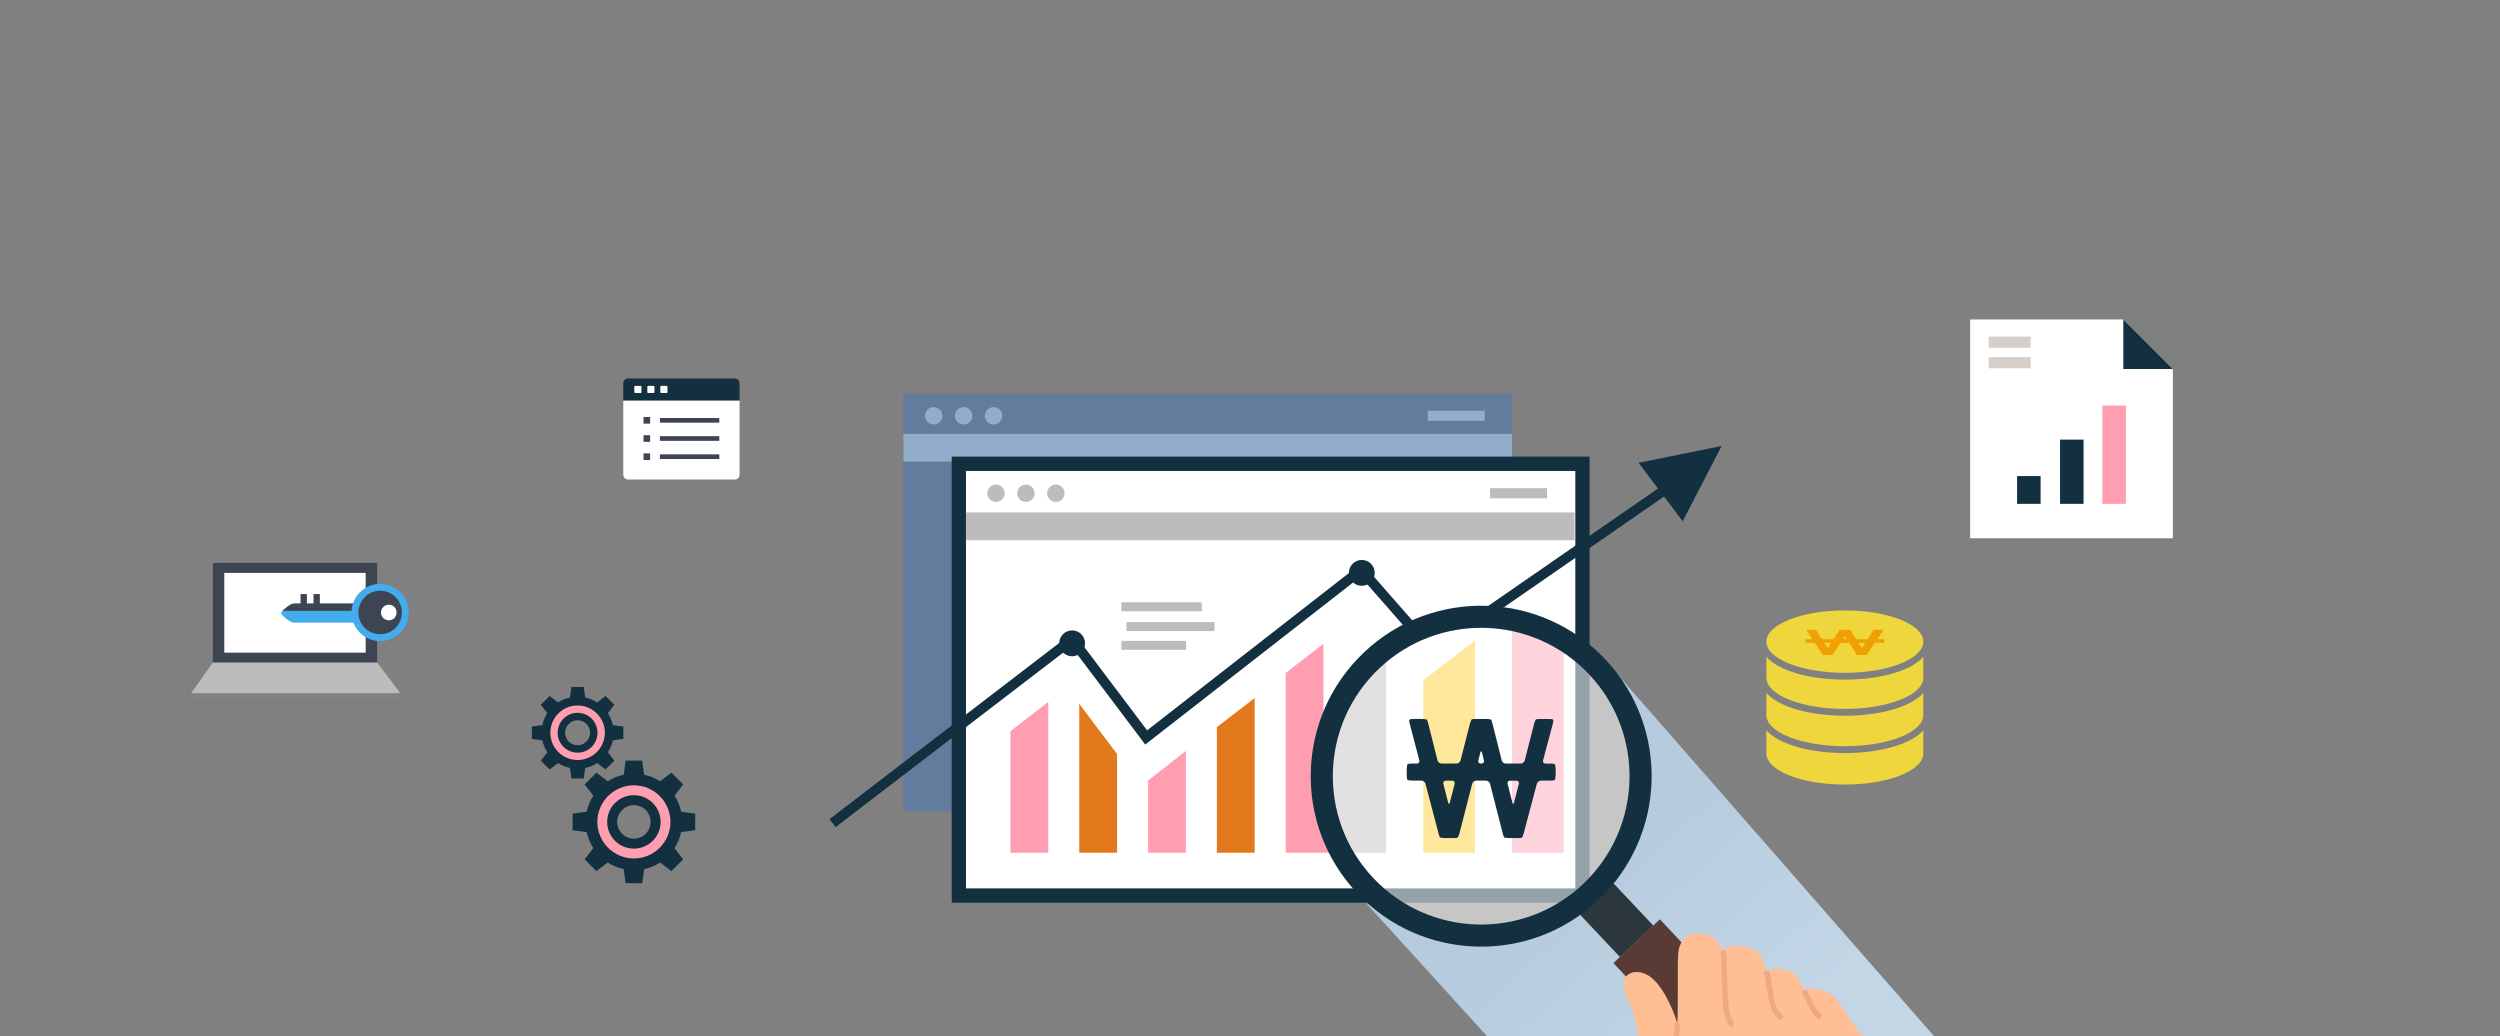 <svg width="1440" height="597" viewBox="0 0 1440 597" fill="none" xmlns="http://www.w3.org/2000/svg">
<rect x="0" y="0" width="1440" height="597" fill="#808080" stroke="none"/>
<g clip-path="url(#clip0_775_2284)">
<path d="M931.57 388.33L1160.94 650.47L1075.63 702.35H952.45L787.01 520.36L797.61 521.33L833.27 538.67L867.96 541.56L897.84 529.04L920.49 518.56L935.42 489.52L945.38 461.57L942.17 426.88L931.57 388.33Z" fill="url(#paint0_linear_775_2284)"/>
<path d="M1223.04 184H1134.79V310.03H1251.57V212.53L1223.04 184Z" fill="white"/>
<path d="M1223.04 212.53H1251.57L1223.04 184V212.53Z" fill="#123040"/>
<path d="M1169.65 193.881H1145.51V200.331H1169.65V193.881Z" fill="#D6CEC9"/>
<path d="M1169.65 205.691H1145.51V212.141H1169.65V205.691Z" fill="#D6CEC9"/>
<path d="M1175.39 274.221H1161.85V290.211H1175.39V274.221Z" fill="#123040"/>
<path d="M1200.13 253.221H1186.59V290.211H1200.13V253.221Z" fill="#123040"/>
<path d="M1224.51 233.641H1210.97V290.211H1224.51V233.641Z" fill="#FF9EB1"/>
<path d="M870.879 226.869H520.359V467.319H870.879V226.869Z" fill="#617C9C"/>
<path d="M542.829 239.498C542.829 242.268 540.589 244.508 537.819 244.508C535.059 244.508 532.809 242.268 532.809 239.498C532.809 236.728 535.049 234.488 537.819 234.488C540.589 234.488 542.829 236.728 542.829 239.498Z" fill="#92ADCC"/>
<path d="M560.059 239.498C560.059 242.268 557.819 244.508 555.049 244.508C552.289 244.508 550.039 242.268 550.039 239.498C550.039 236.728 552.279 234.488 555.049 234.488C557.819 234.488 560.059 236.728 560.059 239.498Z" fill="#92ADCC"/>
<path d="M577.299 239.498C577.299 242.268 575.059 244.508 572.289 244.508C569.529 244.508 567.279 242.268 567.279 239.498C567.279 236.728 569.519 234.488 572.289 234.488C575.059 234.488 577.299 236.728 577.299 239.498Z" fill="#92ADCC"/>
<path d="M855.23 236.58H822.42V242.42H855.23V236.58Z" fill="#92ADCC"/>
<path d="M870.879 249.879H520.359V265.889H870.879V249.879Z" fill="#92ADCC"/>
<path d="M915.59 263H548.18V519.96H915.59V263Z" fill="#123040"/>
<path d="M907.38 271.26H556.4V511.71H907.38V271.26Z" fill="white"/>
<path d="M425.98 220.8C425.98 219.26 424.72 218 423.18 218H361.8C360.26 218 359 219.26 359 220.8V230.77H425.97V220.8H425.98Z" fill="#123040"/>
<path d="M359.01 230.77V273.43C359.01 274.97 360.27 276.23 361.81 276.23H423.19C424.73 276.23 425.99 274.97 425.99 273.43V230.77H359.01Z" fill="white"/>
<path d="M380.35 222.74C380.35 222.48 380.56 222.27 380.82 222.27H383.99C384.25 222.27 384.46 222.48 384.46 222.74V225.91C384.46 226.17 384.25 226.38 383.99 226.38H380.82C380.57 226.38 380.35 226.17 380.35 225.91V222.74Z" fill="white"/>
<path d="M372.859 222.74C372.859 222.48 373.069 222.27 373.329 222.27H376.499C376.759 222.27 376.969 222.48 376.969 222.74V225.91C376.969 226.17 376.759 226.38 376.499 226.38H373.329C373.069 226.38 372.859 226.17 372.859 225.91V222.74Z" fill="white"/>
<path d="M365.369 222.74C365.369 222.48 365.579 222.27 365.839 222.27H369.009C369.269 222.27 369.479 222.48 369.479 222.74V225.91C369.479 226.17 369.269 226.38 369.009 226.38H365.839C365.579 226.38 365.369 226.17 365.369 225.91V222.74Z" fill="white"/>
<path d="M400.44 478.189V468.629L392.33 467.529C391.61 464.209 390.3 461.109 388.52 458.339L393.48 451.819L386.72 445.059L380.2 450.029C377.43 448.239 374.33 446.929 371.01 446.219L369.91 438.109H360.35L359.25 446.219C355.93 446.939 352.82 448.249 350.06 450.029L343.54 445.059L336.77 451.819L341.74 458.339C339.95 461.109 338.64 464.209 337.93 467.529L329.82 468.629V478.189L337.93 479.289C338.65 482.609 339.95 485.719 341.74 488.479L336.77 494.999L343.54 501.759L350.06 496.799C352.82 498.589 355.93 499.899 359.25 500.609L360.35 508.719H369.91L371.01 500.609C374.34 499.889 377.43 498.579 380.2 496.799L386.72 501.759L393.48 494.999L388.52 488.479C390.31 485.709 391.62 482.609 392.33 479.289L400.44 478.189ZM365.12 483.059C359.8 483.059 355.47 478.729 355.47 473.409C355.47 468.089 359.8 463.759 365.12 463.759C370.44 463.759 374.77 468.089 374.77 473.409C374.77 478.729 370.44 483.059 365.12 483.059Z" fill="#123040"/>
<path d="M365.12 452.35C353.51 452.35 344.07 461.8 344.07 473.41C344.07 485.02 353.52 494.47 365.12 494.47C376.73 494.47 386.18 485.02 386.18 473.41C386.18 461.8 376.73 452.35 365.12 452.35ZM365.12 488.8C356.62 488.8 349.73 481.91 349.73 473.41C349.73 464.91 356.62 458.02 365.12 458.02C373.62 458.02 380.51 464.91 380.51 473.41C380.51 481.91 373.62 488.8 365.12 488.8Z" fill="#FF9EB1"/>
<path d="M359.04 425.621V418.481L352.99 417.661C352.46 415.181 351.48 412.871 350.15 410.801L353.85 405.941L348.8 400.891L343.94 404.601C341.87 403.271 339.56 402.291 337.08 401.761L336.26 395.711H329.13L328.31 401.761C325.83 402.301 323.51 403.271 321.45 404.601L316.59 400.891L311.54 405.941L315.24 410.801C313.91 412.861 312.93 415.181 312.4 417.661L306.35 418.481V425.621L312.4 426.441C312.93 428.921 313.91 431.231 315.24 433.301L311.54 438.161L316.59 443.211L321.45 439.511C323.51 440.841 325.82 441.821 328.31 442.351L329.13 448.401H336.26L337.08 442.351C339.56 441.821 341.87 440.841 343.94 439.511L348.8 443.211L353.85 438.161L350.15 433.301C351.48 431.241 352.46 428.921 352.99 426.441L359.04 425.621ZM332.69 429.261C328.72 429.261 325.49 426.031 325.49 422.061C325.49 418.091 328.72 414.861 332.69 414.861C336.66 414.861 339.89 418.091 339.89 422.061C339.89 426.031 336.66 429.261 332.69 429.261Z" fill="#123040"/>
<path d="M332.69 406.352C324.03 406.352 316.98 413.402 316.98 422.062C316.98 430.722 324.03 437.772 332.69 437.772C341.35 437.772 348.4 430.722 348.4 422.062C348.4 413.402 341.35 406.352 332.69 406.352ZM332.69 433.542C326.35 433.542 321.21 428.402 321.21 422.062C321.21 415.722 326.35 410.582 332.69 410.582C339.03 410.582 344.17 415.722 344.17 422.062C344.17 428.402 339.03 433.542 332.69 433.542Z" fill="#FF9EB1"/>
<path d="M578.7 284.11C578.7 286.88 576.46 289.12 573.69 289.12C570.92 289.12 568.68 286.88 568.68 284.11C568.68 281.34 570.92 279.1 573.69 279.1C576.46 279.11 578.7 281.35 578.7 284.11Z" fill="#BCBCBC"/>
<path d="M595.94 284.11C595.94 286.88 593.7 289.12 590.93 289.12C588.16 289.12 585.92 286.88 585.92 284.11C585.92 281.34 588.16 279.1 590.93 279.1C593.7 279.11 595.94 281.35 595.94 284.11Z" fill="#BCBCBC"/>
<path d="M613.18 284.11C613.18 286.88 610.94 289.12 608.17 289.12C605.4 289.12 603.16 286.88 603.16 284.11C603.16 281.34 605.4 279.1 608.17 279.1C610.94 279.1 613.18 281.35 613.18 284.11Z" fill="#BCBCBC"/>
<path d="M891.111 281.189H858.301V287.029H891.111V281.189Z" fill="#BCBCBC"/>
<path d="M906.92 295.141H556.4V311.151H906.92V295.141Z" fill="#BCBCBC"/>
<path d="M603.799 491.18H582.029V421.15L603.799 404.25V491.18Z" fill="#FF9EB1"/>
<path d="M643.43 491.181H621.66V405.391L643.43 434.331V491.181Z" fill="#E2791C"/>
<path d="M683.059 491.18H661.289V449.61L683.059 432.48V491.18Z" fill="#FF9EB1"/>
<path d="M722.68 491.179H700.92V418.829L722.68 402.039V491.179Z" fill="#E2791C"/>
<path d="M481.34 476.4L477.82 471.81L609.79 370.6L618.7 364.21L624.59 372.74L660.74 420.67L776.7 330.29L784.6 324.23L791.23 332L814.97 359.06L836.61 353.44L853.82 351.34L958.91 278.68L962.2 283.44L855.94 356.91L837.69 359.13L812.97 365.55L786.86 335.78L783.77 332.16L780.24 334.86L659.66 428.85L619.86 376.07L617.29 372.34L613.2 375.28L481.34 476.4Z" fill="#123040"/>
<path d="M943.82 266.571L991.65 256.881L969.24 300.241L943.82 266.571Z" fill="#123040"/>
<path d="M699.581 358.35H648.881V363.49H699.581V358.35Z" fill="#BCBCBC"/>
<path d="M692.221 346.93H645.891V352.07H692.221V346.93Z" fill="#BCBCBC"/>
<path d="M683.221 369.141H645.891V374.281H683.221V369.141Z" fill="#BCBCBC"/>
<path d="M762.321 414.271V370.811L740.551 387.651V491.191H765.941C757.011 467.821 752.861 437.331 762.321 414.271Z" fill="#FF9EB1"/>
<path d="M925.541 504.733L906.332 522.828L933.122 551.267L952.332 533.172L925.541 504.733Z" fill="#2C363D"/>
<path d="M968.301 542.5L956.081 529.52L929.311 554.74L937.311 563.24L1008.35 638.74L1035.33 611.76L968.301 542.5Z" fill="#5A3A35"/>
<path d="M849.6 491.179H819.77V391.849L849.6 368.949V491.179Z" fill="#FFCA22"/>
<path d="M798.38 379.15C797.08 380.23 795.81 381.36 794.56 382.53C779.86 396.37 768.59 414.19 765.98 432.74V456.79C767.68 468.83 771.32 480.58 778.19 491.18H798.38V379.15Z" fill="#BCBCBC"/>
<path d="M900.711 491.181V373.711C891.521 367.551 881.371 363.351 870.881 361.141V491.181H900.711Z" fill="#FF9EB1"/>
<path d="M1062.63 351.619C1037.67 351.619 1017.43 359.659 1017.43 369.579C1017.43 379.499 1037.67 387.539 1062.63 387.539C1087.59 387.539 1107.83 379.499 1107.83 369.579C1107.83 359.659 1087.59 351.619 1062.63 351.619Z" fill="#F0D63D"/>
<path d="M1084.79 368.19H1081.33L1084.74 363.09C1084.79 363.01 1084.75 362.93 1084.63 362.87C1084.51 362.81 1084.32 362.77 1084.12 362.77H1079.71C1079.42 362.77 1079.16 362.85 1079.09 362.96L1075.74 368.19H1069.16L1065.86 362.96C1065.78 362.85 1065.53 362.77 1065.23 362.77H1060.05C1059.76 362.77 1059.5 362.85 1059.43 362.96L1056.07 368.19H1049.5L1046.2 362.96C1046.13 362.85 1045.87 362.77 1045.58 362.77H1041.22C1041.02 362.77 1040.83 362.81 1040.71 362.87C1040.59 362.93 1040.55 363.01 1040.59 363.09L1043.96 368.19H1040.48C1040.13 368.19 1039.84 368.31 1039.84 368.44V370.01C1039.84 370.15 1040.13 370.27 1040.48 370.27H1045.33L1049.82 377.07C1049.9 377.18 1050.16 377.26 1050.44 377.26H1055.11C1055.4 377.26 1055.66 377.18 1055.73 377.07L1060.13 370.28H1065.09L1069.48 377.07C1069.56 377.18 1069.81 377.26 1070.1 377.26H1074.77C1075.06 377.26 1075.32 377.18 1075.4 377.07L1079.94 370.27H1084.79C1085.14 370.27 1085.44 370.15 1085.44 370.01V368.44C1085.43 368.31 1085.14 368.19 1084.79 368.19ZM1074.41 370.27L1072.44 373.33L1070.47 370.27H1074.41ZM1063.73 368.19H1061.5L1062.63 366.46L1063.73 368.19ZM1054.74 370.27L1052.77 373.33L1050.79 370.27H1054.74Z" fill="#EFA003"/>
<path d="M1062.63 408.329C1087.59 408.329 1107.83 400.289 1107.83 390.369V378.389C1100.15 387.009 1081.31 391.479 1062.63 391.479C1043.95 391.479 1025.11 387.009 1017.43 378.389V390.369C1017.43 400.289 1037.67 408.329 1062.63 408.329Z" fill="#F0D63D"/>
<path d="M1062.63 429.82C1087.59 429.82 1107.83 421.78 1107.83 411.86V399.18C1100.15 407.8 1081.31 412.27 1062.63 412.27C1043.95 412.27 1025.11 407.8 1017.43 399.18V411.86C1017.43 421.79 1037.67 429.82 1062.63 429.82Z" fill="#F0D63D"/>
<path d="M1062.63 451.91C1087.59 451.91 1107.83 443.87 1107.83 433.95V420.68C1100.15 429.3 1081.31 433.77 1062.63 433.77C1043.95 433.77 1025.11 429.3 1017.43 420.68V433.95C1017.43 443.87 1037.67 451.91 1062.63 451.91Z" fill="#F0D63D"/>
<path opacity="0.55" d="M943.708 449.319C944.949 399.303 905.409 357.75 855.392 356.51C805.376 355.269 763.823 394.809 762.583 444.826C761.342 494.842 800.882 536.395 850.899 537.635C900.915 538.876 942.467 499.336 943.708 449.319Z" fill="white"/>
<path d="M924.639 379.759C887.459 340.289 825.309 338.429 785.839 375.609C746.369 412.789 744.509 474.929 781.689 514.409C818.869 553.879 881.02 555.739 920.49 518.559C959.96 481.379 961.819 419.229 924.639 379.759ZM911.759 509.299C877.399 541.659 823.319 540.039 790.959 505.689C758.599 471.329 760.209 417.249 794.569 384.879C828.929 352.519 883.009 354.129 915.379 388.489C947.729 422.849 946.119 476.929 911.759 509.299Z" fill="#123040"/>
<path d="M895.45 440.089C895.11 439.939 893.99 439.819 892.95 439.819H890.2C889.16 439.819 888.53 438.999 888.8 437.999L894.26 417.489C894.53 416.489 894.76 415.329 894.77 414.909C894.77 414.909 894.77 414.909 894.52 414.609C894.31 414.319 894.31 414.319 894.31 414.319C893.91 414.219 892.73 414.129 891.7 414.129H887.17C886.13 414.129 885.05 414.219 884.76 414.319C884.47 414.429 883.91 415.859 883.65 416.859L878.27 437.979C878.01 438.979 876.96 439.809 875.92 439.809H867.33C866.29 439.809 865.24 438.989 864.99 437.979L859.69 416.869C859.44 415.869 859.09 414.839 858.92 414.579C858.75 414.329 857.2 414.119 856.17 414.119H850.18C849.14 414.119 848.07 414.209 847.79 414.309C847.51 414.419 846.93 415.849 846.68 416.849L841.29 437.969C841.03 438.969 839.98 439.799 838.94 439.799H830.33C829.29 439.799 828.24 438.979 827.99 437.969L822.7 416.869C822.45 415.859 822.1 414.839 821.93 414.579C821.76 414.329 820.22 414.119 819.18 414.119H814.74C813.7 414.119 812.53 414.199 812.13 414.309C812.13 414.309 812.13 414.309 811.89 414.599C811.66 414.899 811.66 414.899 811.66 414.899C811.67 415.319 811.9 416.479 812.16 417.479L817.54 437.979C817.8 438.979 817.17 439.799 816.13 439.799H813.37C812.33 439.799 811.21 439.919 810.88 440.069C810.55 440.219 810.27 441.849 810.27 442.879V446.539C810.27 447.579 810.39 448.689 810.55 449.029C810.7 449.359 812.34 449.629 813.37 449.629H818.73C819.77 449.629 820.83 450.449 821.09 451.449L828.58 480.009C828.84 481.009 829.2 482.029 829.37 482.279C829.54 482.519 831.08 482.719 832.11 482.719H837.12C838.16 482.719 839.24 482.639 839.52 482.539C839.8 482.439 840.4 480.999 840.65 479.999L847.97 451.459C848.23 450.459 849.29 449.639 850.32 449.639H855.91C856.95 449.639 858 450.459 858.26 451.459L865.57 479.999C865.83 480.999 866.18 482.029 866.34 482.269C866.51 482.519 868.06 482.719 869.09 482.719H874.11C875.15 482.719 876.22 482.639 876.51 482.549C876.79 482.449 877.39 481.019 877.65 480.019L885.22 451.459C885.49 450.459 886.55 449.639 887.59 449.639H892.94C893.98 449.639 895.1 449.519 895.44 449.369C895.78 449.219 896.05 447.589 896.05 446.549V442.889C896.06 441.869 895.79 440.239 895.45 440.089ZM873.46 449.659C874.5 449.659 875.13 450.479 874.87 451.479L872.08 462.339C871.82 463.339 871.4 463.339 871.15 462.339L868.38 451.479C868.12 450.479 868.76 449.649 869.8 449.649H873.46V449.659ZM854.75 437.989C855 438.989 854.36 439.819 853.33 439.819H852.92C851.88 439.819 851.25 438.999 851.51 437.999L852.68 433.479C852.94 432.479 853.36 432.479 853.61 433.479L854.75 437.989ZM836.45 449.659C837.49 449.659 838.12 450.479 837.87 451.479L835.09 462.339C834.83 463.339 834.41 463.339 834.15 462.339L831.36 451.479C831.1 450.479 831.74 449.659 832.78 449.659H836.45Z" fill="#123040"/>
<path d="M998.289 590.291C998.289 590.291 996.349 589.571 994.939 584.451C993.529 579.331 993.209 562.671 993.009 552.361C992.819 542.501 986.339 538.3 979.879 537.84C973.419 537.38 967.309 540.191 966.659 549.301C966.009 558.411 966.939 581.521 965.889 593.261C964.919 604.121 967.809 618.951 963.709 626.731" fill="#FFBE94"/>
<path d="M1026.42 586.64C1022.32 583.39 1020.99 579.76 1019.62 571.53C1018.55 565.1 1017.74 554.67 1012.92 549.08C1007.86 543.22 995.69 544.03 992.33 547.54C992.33 547.54 992.94 570.24 994.22 586.52" fill="#FFBE94"/>
<path d="M1048.82 585.87C1044.52 583.99 1039.85 571.33 1036.3 564.6C1032.26 556.93 1021.55 556.75 1017.43 559.39C1017.43 559.39 1021.2 581.8 1021.2 583.52" fill="#FFBE94"/>
<path d="M966.149 589.241C962.779 578.761 956.169 565.071 948.369 561.281C942.359 558.361 935.749 560.091 935.319 566.171C934.889 572.241 938.189 576.261 940.359 582.291C942.839 589.161 942.459 593.291 944.849 600.331C946.799 606.081 947.969 609.901 948.999 621.601C949.649 629.031 947.189 637.321 954.399 646.701C961.609 656.071 974.319 677.851 982.409 686.701C985.269 689.821 987.879 699.311 990.239 702.361H1075.64C1074.4 693.591 1073.7 675.591 1073.92 669.001C1074.28 658.391 1075.43 625.001 1076.86 613.281C1078.29 601.571 1075.24 598.691 1072.49 595.841C1069.74 592.991 1066.36 588.871 1060.52 579.331C1054.07 568.791 1044 568.701 1039.46 570.001" fill="#FFBE94"/>
<path d="M997.73 591.801C997.09 591.561 994.9 590.371 993.39 584.881C991.94 579.601 991.62 563.341 991.4 552.581V552.391C991.37 550.821 991.04 549.011 990.76 547.941L993.87 547.141C994.2 548.441 994.57 550.481 994.61 552.331V552.521C994.81 562.471 995.14 579.131 996.48 584.031C997.58 588.031 998.93 588.831 998.95 588.841C998.88 588.801 998.84 588.791 998.84 588.791L997.73 591.801Z" fill="#EDA983"/>
<path d="M1025.42 587.9C1020.78 584.23 1019.39 579.97 1018.03 571.8C1017.87 570.81 1017.69 569.63 1017.5 568.35C1017.1 565.6 1016.64 562.49 1016.06 559.84L1019.2 559.15C1019.8 561.9 1020.27 565.08 1020.68 567.88C1020.86 569.14 1021.03 570.3 1021.2 571.26C1022.6 579.67 1023.88 582.57 1027.41 585.37L1025.42 587.9Z" fill="#EDA983"/>
<path d="M1048.18 587.351C1044.96 585.941 1041.86 580.351 1037.6 571.161L1040.51 569.811C1042.53 574.161 1046.73 583.211 1049.47 584.411L1048.18 587.351Z" fill="#EDA983"/>
<path d="M965.129 627.471L962.289 625.971C964.729 621.331 964.479 613.491 964.229 605.901C964.089 601.561 963.939 597.071 964.289 593.111C964.359 592.371 964.419 591.201 964.469 590.171L964.519 589.221L967.729 589.391L967.679 590.331C967.629 591.391 967.569 592.591 967.489 593.391C967.149 597.151 967.299 601.541 967.439 605.791C967.689 613.811 967.969 622.081 965.129 627.471Z" fill="#EDA983"/>
<path d="M625 370.569C625 374.679 621.66 378.019 617.55 378.019C613.43 378.019 610.1 374.689 610.1 370.569C610.1 366.449 613.44 363.119 617.55 363.119C621.66 363.119 625 366.449 625 370.569Z" fill="#123040"/>
<path d="M791.849 329.979C791.849 334.089 788.509 337.429 784.399 337.429C780.279 337.429 776.949 334.089 776.949 329.979C776.949 325.859 780.289 322.529 784.399 322.529C788.519 322.519 791.849 325.859 791.849 329.979Z" fill="#123040"/>
<path d="M217.23 324.25H122.6V381.66H217.23V324.25Z" fill="#3D4553"/>
<path d="M210.629 329.99H129.199V375.92H210.629V329.99Z" fill="white"/>
<path d="M122.6 381.66L110 399.41H230.73L217.23 381.66H122.6Z" fill="#BCBCBC"/>
<path d="M230.73 399.41H110V403.46H230.73V399.41Z" fill="#828282"/>
<path d="M203.9 347.65C205.87 347.65 207.47 350.11 207.47 353.15C207.47 356.19 205.87 358.65 203.9 358.65H169.07C167.1 358.65 161.82 354.04 161.82 353.15C161.82 352.27 167.1 347.65 169.07 347.65H203.9Z" fill="#43ACED"/>
<path d="M176.77 342.201H173.11V347.651H169.06C167.6 347.651 164.34 350.171 162.74 351.851H207.36C206.98 349.441 205.57 347.651 203.9 347.651H184.23V342.201H180.57V347.651H176.78L176.77 342.201Z" fill="#3D4553"/>
<path d="M218.97 336.971C227.7 336.971 234.79 344.051 234.79 352.791C234.79 361.521 227.71 368.611 218.97 368.611C210.23 368.611 203.15 361.531 203.15 352.791C203.16 344.051 210.24 336.971 218.97 336.971Z" fill="#3D4553"/>
<path d="M202.49 352.791C202.49 361.891 209.87 369.281 218.98 369.281C228.09 369.281 235.47 361.901 235.47 352.791C235.47 343.681 228.09 336.301 218.98 336.301C209.87 336.301 202.49 343.681 202.49 352.791ZM231.51 352.791C231.51 359.711 225.9 365.321 218.98 365.321C212.06 365.321 206.45 359.711 206.45 352.791C206.45 345.871 212.06 340.261 218.98 340.261C225.9 340.251 231.51 345.871 231.51 352.791Z" fill="#43ACED"/>
<path d="M219.451 352.801C219.451 355.291 221.461 357.301 223.951 357.301C226.441 357.301 228.451 355.291 228.451 352.801C228.451 350.321 226.431 348.301 223.951 348.301C221.461 348.301 219.451 350.321 219.451 352.801Z" fill="white"/>
<path d="M414.319 240.77H380.109V243.46H414.319V240.77Z" fill="#3D4553"/>
<path d="M414.319 251.238H380.109V253.928H414.319V251.238Z" fill="#3D4553"/>
<path d="M414.319 261.709H380.109V264.399H414.319V261.709Z" fill="#3D4553"/>
<path d="M374.48 240.209H370.67V244.019H374.48V240.209Z" fill="#3D4553"/>
<path d="M374.48 250.68H370.67V254.49H374.48V250.68Z" fill="#3D4553"/>
<path d="M374.48 261.148H370.67V264.958H374.48V261.148Z" fill="#3D4553"/>
</g>
<defs>
<linearGradient id="paint0_linear_775_2284" x1="1001.74" y1="613.591" x2="908.308" y2="509.144" gradientUnits="userSpaceOnUse">
<stop stop-color="#C2D6E6"/>
<stop offset="1" stop-color="#B6CCDE"/>
</linearGradient>
<clipPath id="clip0_775_2284">
<rect width="1440" height="597" fill="white"/>
</clipPath>
</defs>
</svg>
